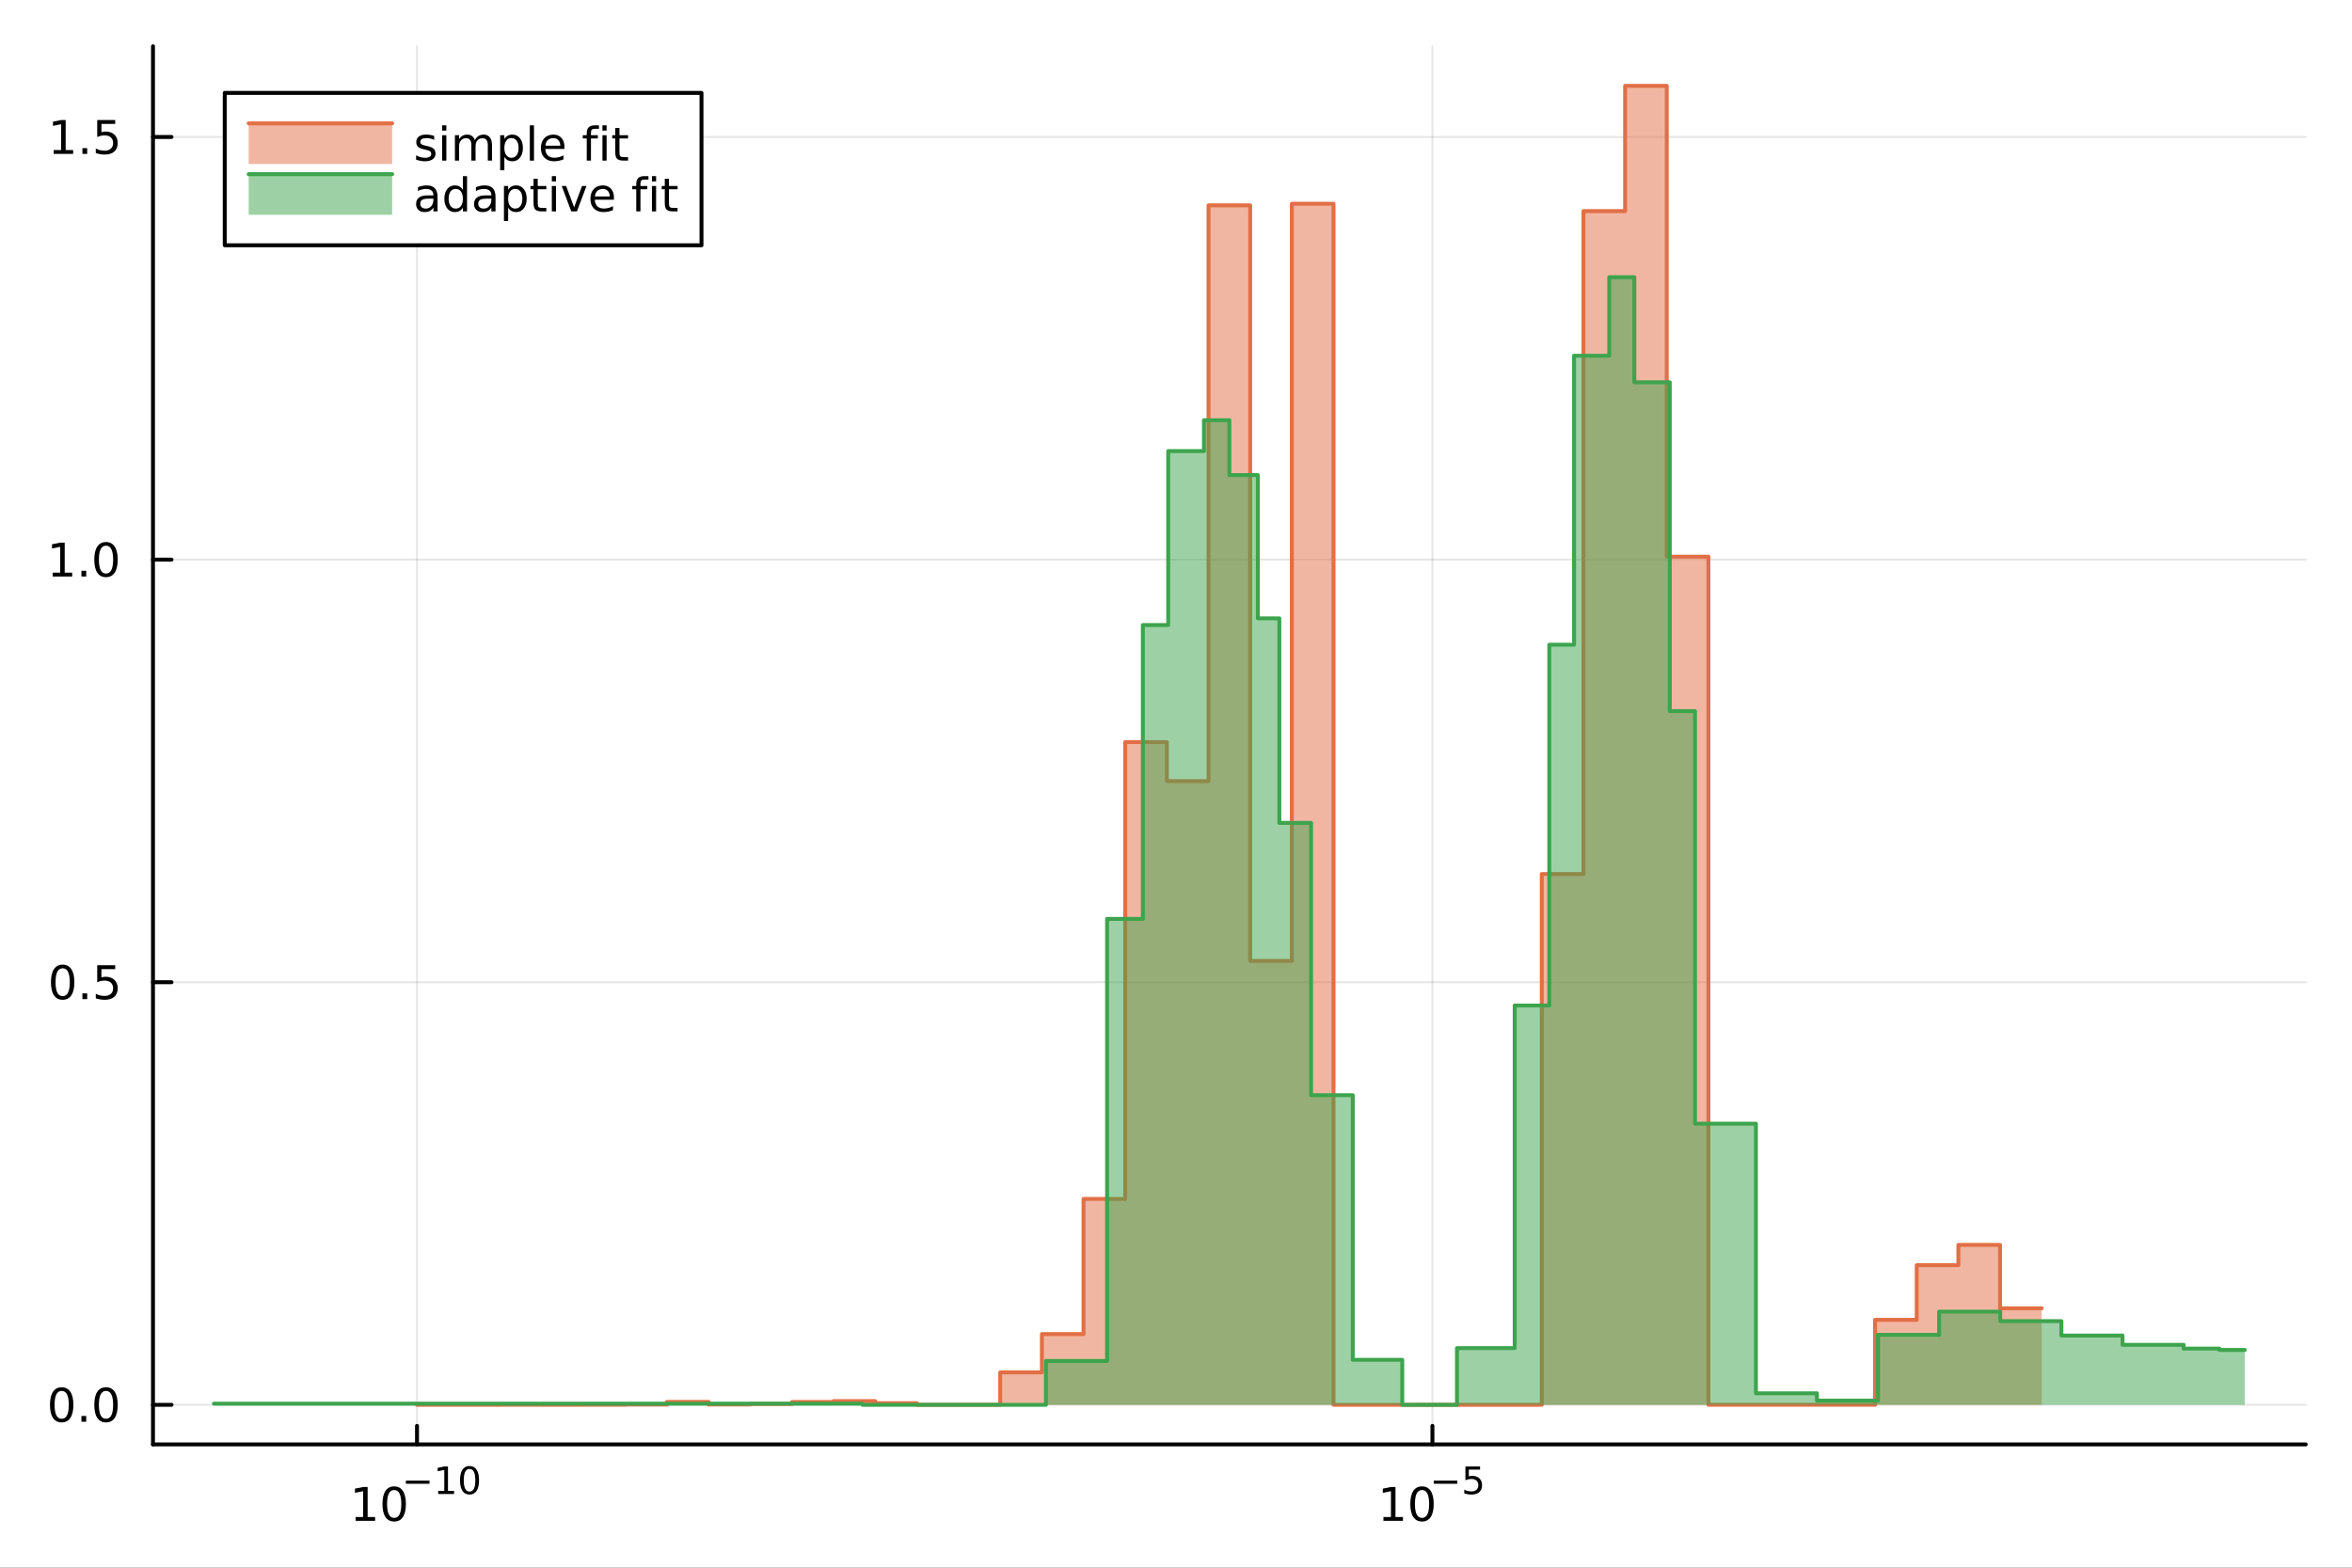 <?xml version="1.0" encoding="utf-8"?>
<svg xmlns="http://www.w3.org/2000/svg" xmlns:xlink="http://www.w3.org/1999/xlink" width="600" height="400" viewBox="0 0 2400 1600">
<rect x="0" y="0" width="2400" height="1600" fill="#333333" stroke="none"/>
<defs>
  <clipPath id="clip610">
    <rect x="0" y="0" width="2400" height="1600"/>
  </clipPath>
</defs>
<path clip-path="url(#clip610)" d="M0 1600 L2400 1600 L2400 0 L0 0  Z" fill="#ffffff" fill-rule="evenodd" fill-opacity="1"/>
<defs>
  <clipPath id="clip611">
    <rect x="480" y="0" width="1681" height="1600"/>
  </clipPath>
</defs>
<path clip-path="url(#clip610)" d="M156.112 1474.16 L2352.76 1474.16 L2352.76 47.244 L156.112 47.244  Z" fill="#ffffff" fill-rule="evenodd" fill-opacity="1"/>
<defs>
  <clipPath id="clip612">
    <rect x="156" y="47" width="2198" height="1428"/>
  </clipPath>
</defs>
<polyline clip-path="url(#clip612)" style="stroke:#000000; stroke-linecap:round; stroke-linejoin:round; stroke-width:2; stroke-opacity:0.1; fill:none" points="425.512,1474.16 425.512,47.244 "/>
<polyline clip-path="url(#clip612)" style="stroke:#000000; stroke-linecap:round; stroke-linejoin:round; stroke-width:2; stroke-opacity:0.1; fill:none" points="1461.66,1474.16 1461.66,47.244 "/>
<polyline clip-path="url(#clip610)" style="stroke:#000000; stroke-linecap:round; stroke-linejoin:round; stroke-width:4; stroke-opacity:1; fill:none" points="156.112,1474.16 2352.76,1474.16 "/>
<polyline clip-path="url(#clip610)" style="stroke:#000000; stroke-linecap:round; stroke-linejoin:round; stroke-width:4; stroke-opacity:1; fill:none" points="425.512,1474.16 425.512,1455.27 "/>
<polyline clip-path="url(#clip610)" style="stroke:#000000; stroke-linecap:round; stroke-linejoin:round; stroke-width:4; stroke-opacity:1; fill:none" points="1461.66,1474.16 1461.66,1455.27 "/>
<path clip-path="url(#clip610)" d="M362.875 1548.29 L370.514 1548.29 L370.514 1521.92 L362.204 1523.59 L362.204 1519.33 L370.468 1517.66 L375.144 1517.66 L375.144 1548.29 L382.783 1548.29 L382.783 1552.22 L362.875 1552.22 L362.875 1548.29 Z" fill="#000000" fill-rule="nonzero" fill-opacity="1" /><path clip-path="url(#clip610)" d="M402.227 1520.74 Q398.616 1520.74 396.787 1524.31 Q394.982 1527.85 394.982 1534.98 Q394.982 1542.09 396.787 1545.65 Q398.616 1549.19 402.227 1549.19 Q405.861 1549.19 407.667 1545.65 Q409.496 1542.09 409.496 1534.98 Q409.496 1527.85 407.667 1524.31 Q405.861 1520.74 402.227 1520.74 M402.227 1517.04 Q408.037 1517.04 411.093 1521.65 Q414.171 1526.23 414.171 1534.98 Q414.171 1543.71 411.093 1548.31 Q408.037 1552.9 402.227 1552.9 Q396.417 1552.9 393.338 1548.31 Q390.283 1543.71 390.283 1534.98 Q390.283 1526.23 393.338 1521.65 Q396.417 1517.04 402.227 1517.04 Z" fill="#000000" fill-rule="nonzero" fill-opacity="1" /><path clip-path="url(#clip610)" d="M414.171 1511.14 L438.283 1511.14 L438.283 1514.34 L414.171 1514.34 L414.171 1511.14 Z" fill="#000000" fill-rule="nonzero" fill-opacity="1" /><path clip-path="url(#clip610)" d="M447.141 1521.62 L453.348 1521.62 L453.348 1500.19 L446.596 1501.55 L446.596 1498.09 L453.31 1496.73 L457.11 1496.73 L457.11 1521.62 L463.316 1521.62 L463.316 1524.81 L447.141 1524.81 L447.141 1521.62 Z" fill="#000000" fill-rule="nonzero" fill-opacity="1" /><path clip-path="url(#clip610)" d="M479.115 1499.24 Q476.181 1499.24 474.695 1502.13 Q473.228 1505.01 473.228 1510.8 Q473.228 1516.58 474.695 1519.47 Q476.181 1522.35 479.115 1522.35 Q482.068 1522.35 483.535 1519.47 Q485.02 1516.58 485.02 1510.8 Q485.02 1505.01 483.535 1502.13 Q482.068 1499.24 479.115 1499.24 M479.115 1496.23 Q483.835 1496.23 486.318 1499.97 Q488.82 1503.69 488.82 1510.8 Q488.82 1517.89 486.318 1521.64 Q483.835 1525.36 479.115 1525.36 Q474.394 1525.36 471.893 1521.64 Q469.41 1517.89 469.41 1510.8 Q469.41 1503.69 471.893 1499.97 Q474.394 1496.23 479.115 1496.23 Z" fill="#000000" fill-rule="nonzero" fill-opacity="1" /><path clip-path="url(#clip610)" d="M1411.69 1548.29 L1419.32 1548.29 L1419.32 1521.92 L1411.01 1523.59 L1411.01 1519.33 L1419.28 1517.66 L1423.95 1517.66 L1423.95 1548.29 L1431.59 1548.29 L1431.59 1552.22 L1411.69 1552.22 L1411.69 1548.29 Z" fill="#000000" fill-rule="nonzero" fill-opacity="1" /><path clip-path="url(#clip610)" d="M1451.04 1520.74 Q1447.43 1520.74 1445.6 1524.31 Q1443.79 1527.85 1443.79 1534.98 Q1443.79 1542.09 1445.6 1545.65 Q1447.43 1549.19 1451.04 1549.19 Q1454.67 1549.19 1456.48 1545.65 Q1458.31 1542.09 1458.31 1534.98 Q1458.31 1527.85 1456.48 1524.31 Q1454.67 1520.74 1451.04 1520.74 M1451.04 1517.04 Q1456.85 1517.04 1459.9 1521.65 Q1462.98 1526.23 1462.98 1534.98 Q1462.98 1543.71 1459.9 1548.31 Q1456.85 1552.9 1451.04 1552.9 Q1445.23 1552.9 1442.15 1548.31 Q1439.09 1543.71 1439.09 1534.98 Q1439.09 1526.23 1442.15 1521.65 Q1445.23 1517.04 1451.04 1517.04 Z" fill="#000000" fill-rule="nonzero" fill-opacity="1" /><path clip-path="url(#clip610)" d="M1462.98 1511.14 L1487.09 1511.14 L1487.09 1514.34 L1462.98 1514.34 L1462.98 1511.14 Z" fill="#000000" fill-rule="nonzero" fill-opacity="1" /><path clip-path="url(#clip610)" d="M1495.33 1496.73 L1510.25 1496.73 L1510.25 1499.93 L1498.81 1499.93 L1498.81 1506.82 Q1499.64 1506.53 1500.47 1506.4 Q1501.29 1506.25 1502.12 1506.25 Q1506.82 1506.25 1509.57 1508.83 Q1512.31 1511.4 1512.31 1515.81 Q1512.31 1520.34 1509.49 1522.86 Q1506.67 1525.36 1501.54 1525.36 Q1499.77 1525.36 1497.93 1525.06 Q1496.1 1524.76 1494.15 1524.16 L1494.15 1520.34 Q1495.84 1521.26 1497.64 1521.71 Q1499.45 1522.16 1501.46 1522.16 Q1504.72 1522.16 1506.62 1520.45 Q1508.52 1518.74 1508.52 1515.81 Q1508.52 1512.87 1506.62 1511.16 Q1504.72 1509.45 1501.46 1509.45 Q1499.94 1509.45 1498.42 1509.79 Q1496.91 1510.13 1495.33 1510.84 L1495.33 1496.73 Z" fill="#000000" fill-rule="nonzero" fill-opacity="1" /><polyline clip-path="url(#clip612)" style="stroke:#000000; stroke-linecap:round; stroke-linejoin:round; stroke-width:2; stroke-opacity:0.1; fill:none" points="156.112,1433.78 2352.76,1433.78 "/>
<polyline clip-path="url(#clip612)" style="stroke:#000000; stroke-linecap:round; stroke-linejoin:round; stroke-width:2; stroke-opacity:0.1; fill:none" points="156.112,1002.45 2352.76,1002.45 "/>
<polyline clip-path="url(#clip612)" style="stroke:#000000; stroke-linecap:round; stroke-linejoin:round; stroke-width:2; stroke-opacity:0.1; fill:none" points="156.112,571.125 2352.76,571.125 "/>
<polyline clip-path="url(#clip612)" style="stroke:#000000; stroke-linecap:round; stroke-linejoin:round; stroke-width:2; stroke-opacity:0.1; fill:none" points="156.112,139.798 2352.76,139.798 "/>
<polyline clip-path="url(#clip610)" style="stroke:#000000; stroke-linecap:round; stroke-linejoin:round; stroke-width:4; stroke-opacity:1; fill:none" points="156.112,1474.16 156.112,47.244 "/>
<polyline clip-path="url(#clip610)" style="stroke:#000000; stroke-linecap:round; stroke-linejoin:round; stroke-width:4; stroke-opacity:1; fill:none" points="156.112,1433.78 175.01,1433.78 "/>
<polyline clip-path="url(#clip610)" style="stroke:#000000; stroke-linecap:round; stroke-linejoin:round; stroke-width:4; stroke-opacity:1; fill:none" points="156.112,1002.45 175.01,1002.45 "/>
<polyline clip-path="url(#clip610)" style="stroke:#000000; stroke-linecap:round; stroke-linejoin:round; stroke-width:4; stroke-opacity:1; fill:none" points="156.112,571.125 175.01,571.125 "/>
<polyline clip-path="url(#clip610)" style="stroke:#000000; stroke-linecap:round; stroke-linejoin:round; stroke-width:4; stroke-opacity:1; fill:none" points="156.112,139.798 175.01,139.798 "/>
<path clip-path="url(#clip610)" d="M62.937 1419.58 Q59.325 1419.58 57.497 1423.14 Q55.691 1426.69 55.691 1433.81 Q55.691 1440.92 57.497 1444.49 Q59.325 1448.03 62.937 1448.03 Q66.571 1448.03 68.376 1444.49 Q70.205 1440.92 70.205 1433.81 Q70.205 1426.69 68.376 1423.14 Q66.571 1419.58 62.937 1419.58 M62.937 1415.88 Q68.747 1415.88 71.802 1420.48 Q74.881 1425.06 74.881 1433.81 Q74.881 1442.54 71.802 1447.15 Q68.747 1451.73 62.937 1451.73 Q57.126 1451.73 54.048 1447.15 Q50.992 1442.54 50.992 1433.81 Q50.992 1425.06 54.048 1420.48 Q57.126 1415.88 62.937 1415.88 Z" fill="#000000" fill-rule="nonzero" fill-opacity="1" /><path clip-path="url(#clip610)" d="M83.098 1445.18 L87.983 1445.18 L87.983 1451.06 L83.098 1451.06 L83.098 1445.18 Z" fill="#000000" fill-rule="nonzero" fill-opacity="1" /><path clip-path="url(#clip610)" d="M108.168 1419.58 Q104.557 1419.58 102.728 1423.14 Q100.922 1426.69 100.922 1433.81 Q100.922 1440.92 102.728 1444.49 Q104.557 1448.03 108.168 1448.03 Q111.802 1448.03 113.608 1444.49 Q115.436 1440.92 115.436 1433.81 Q115.436 1426.69 113.608 1423.14 Q111.802 1419.58 108.168 1419.58 M108.168 1415.88 Q113.978 1415.88 117.033 1420.48 Q120.112 1425.06 120.112 1433.81 Q120.112 1442.54 117.033 1447.15 Q113.978 1451.73 108.168 1451.73 Q102.358 1451.73 99.279 1447.15 Q96.223 1442.54 96.223 1433.81 Q96.223 1425.06 99.279 1420.48 Q102.358 1415.88 108.168 1415.88 Z" fill="#000000" fill-rule="nonzero" fill-opacity="1" /><path clip-path="url(#clip610)" d="M63.932 988.251 Q60.321 988.251 58.492 991.816 Q56.687 995.358 56.687 1002.49 Q56.687 1009.59 58.492 1013.16 Q60.321 1016.7 63.932 1016.7 Q67.566 1016.7 69.372 1013.16 Q71.2 1009.59 71.2 1002.49 Q71.2 995.358 69.372 991.816 Q67.566 988.251 63.932 988.251 M63.932 984.548 Q69.742 984.548 72.798 989.154 Q75.876 993.738 75.876 1002.49 Q75.876 1011.21 72.798 1015.82 Q69.742 1020.4 63.932 1020.4 Q58.122 1020.4 55.043 1015.82 Q51.987 1011.21 51.987 1002.49 Q51.987 993.738 55.043 989.154 Q58.122 984.548 63.932 984.548 Z" fill="#000000" fill-rule="nonzero" fill-opacity="1" /><path clip-path="url(#clip610)" d="M84.094 1013.85 L88.978 1013.85 L88.978 1019.73 L84.094 1019.73 L84.094 1013.85 Z" fill="#000000" fill-rule="nonzero" fill-opacity="1" /><path clip-path="url(#clip610)" d="M99.21 985.173 L117.566 985.173 L117.566 989.108 L103.492 989.108 L103.492 997.58 Q104.51 997.233 105.529 997.071 Q106.547 996.886 107.566 996.886 Q113.353 996.886 116.733 1000.06 Q120.112 1003.23 120.112 1008.64 Q120.112 1014.22 116.64 1017.33 Q113.168 1020.4 106.848 1020.4 Q104.672 1020.4 102.404 1020.03 Q100.159 1019.66 97.751 1018.92 L97.751 1014.22 Q99.835 1015.36 102.057 1015.91 Q104.279 1016.47 106.756 1016.47 Q110.76 1016.47 113.098 1014.36 Q115.436 1012.26 115.436 1008.64 Q115.436 1005.03 113.098 1002.93 Q110.76 1000.82 106.756 1000.82 Q104.881 1000.82 103.006 1001.24 Q101.154 1001.65 99.21 1002.53 L99.21 985.173 Z" fill="#000000" fill-rule="nonzero" fill-opacity="1" /><path clip-path="url(#clip610)" d="M53.747 584.47 L61.386 584.47 L61.386 558.105 L53.075 559.771 L53.075 555.512 L61.339 553.845 L66.015 553.845 L66.015 584.47 L73.654 584.47 L73.654 588.405 L53.747 588.405 L53.747 584.47 Z" fill="#000000" fill-rule="nonzero" fill-opacity="1" /><path clip-path="url(#clip610)" d="M83.098 582.526 L87.983 582.526 L87.983 588.405 L83.098 588.405 L83.098 582.526 Z" fill="#000000" fill-rule="nonzero" fill-opacity="1" /><path clip-path="url(#clip610)" d="M108.168 556.924 Q104.557 556.924 102.728 560.489 Q100.922 564.03 100.922 571.16 Q100.922 578.267 102.728 581.831 Q104.557 585.373 108.168 585.373 Q111.802 585.373 113.608 581.831 Q115.436 578.267 115.436 571.16 Q115.436 564.03 113.608 560.489 Q111.802 556.924 108.168 556.924 M108.168 553.22 Q113.978 553.22 117.033 557.827 Q120.112 562.41 120.112 571.16 Q120.112 579.887 117.033 584.493 Q113.978 589.077 108.168 589.077 Q102.358 589.077 99.279 584.493 Q96.223 579.887 96.223 571.16 Q96.223 562.41 99.279 557.827 Q102.358 553.22 108.168 553.22 Z" fill="#000000" fill-rule="nonzero" fill-opacity="1" /><path clip-path="url(#clip610)" d="M54.742 153.143 L62.381 153.143 L62.381 126.777 L54.071 128.444 L54.071 124.185 L62.335 122.518 L67.011 122.518 L67.011 153.143 L74.649 153.143 L74.649 157.078 L54.742 157.078 L54.742 153.143 Z" fill="#000000" fill-rule="nonzero" fill-opacity="1" /><path clip-path="url(#clip610)" d="M84.094 151.198 L88.978 151.198 L88.978 157.078 L84.094 157.078 L84.094 151.198 Z" fill="#000000" fill-rule="nonzero" fill-opacity="1" /><path clip-path="url(#clip610)" d="M99.21 122.518 L117.566 122.518 L117.566 126.453 L103.492 126.453 L103.492 134.925 Q104.51 134.578 105.529 134.416 Q106.547 134.231 107.566 134.231 Q113.353 134.231 116.733 137.402 Q120.112 140.573 120.112 145.99 Q120.112 151.569 116.64 154.671 Q113.168 157.749 106.848 157.749 Q104.672 157.749 102.404 157.379 Q100.159 157.009 97.751 156.268 L97.751 151.569 Q99.835 152.703 102.057 153.259 Q104.279 153.814 106.756 153.814 Q110.76 153.814 113.098 151.708 Q115.436 149.601 115.436 145.99 Q115.436 142.379 113.098 140.273 Q110.76 138.166 106.756 138.166 Q104.881 138.166 103.006 138.583 Q101.154 138.999 99.21 139.879 L99.21 122.518 Z" fill="#000000" fill-rule="nonzero" fill-opacity="1" /><path clip-path="url(#clip612)" d="M425.512 1433.78 L468.021 1433.78 L468.021 1433.75 L510.529 1433.75 L510.529 1433.7 L553.038 1433.7 L553.038 1433.78 L595.547 1433.78 L595.547 1433.73 L638.056 1433.73 L638.056 1433.54 L680.565 1433.54 L680.565 1430.78 L723.074 1430.78 L723.074 1433.45 L765.582 1433.45 L765.582 1432.87 L808.091 1432.87 L808.091 1430.89 L850.6 1430.89 L850.6 1429.98 L893.109 1429.98 L893.109 1432.07 L935.618 1432.07 L935.618 1433.76 L978.127 1433.76 L978.127 1433.73 L1020.64 1433.73 L1020.64 1400.68 L1063.14 1400.68 L1063.14 1361.57 L1105.65 1361.57 L1105.65 1223.63 L1148.16 1223.63 L1148.16 757.368 L1190.67 757.368 L1190.67 797.221 L1233.18 797.221 L1233.18 209.556 L1275.69 209.556 L1275.69 980.738 L1318.2 980.738 L1318.2 207.936 L1360.71 207.936 L1360.71 1433.78 L1403.21 1433.78 L1403.21 1433.78 L1445.72 1433.78 L1445.72 1433.77 L1488.23 1433.77 L1488.23 1433.77 L1530.74 1433.77 L1530.74 1433.76 L1573.25 1433.76 L1573.25 892.065 L1615.76 892.065 L1615.76 215.465 L1658.27 215.465 L1658.27 87.629 L1700.78 87.629 L1700.78 568.145 L1743.29 568.145 L1743.29 1433.71 L1785.79 1433.71 L1785.79 1433.74 L1828.3 1433.74 L1828.3 1433.74 L1870.81 1433.74 L1870.81 1433.72 L1913.32 1433.72 L1913.32 1347.05 L1955.83 1347.05 L1955.83 1291.23 L1998.34 1291.23 L1998.34 1270.57 L2040.85 1270.57 L2040.85 1335.25 L2083.36 1335.25 L2083.36 1433.78 L2040.85 1433.78 L2040.85 1433.78 L1998.34 1433.78 L1998.34 1433.78 L1955.83 1433.78 L1955.83 1433.78 L1913.32 1433.78 L1913.32 1433.78 L1870.81 1433.78 L1870.81 1433.78 L1828.3 1433.78 L1828.3 1433.78 L1785.79 1433.78 L1785.79 1433.78 L1743.29 1433.78 L1743.29 1433.78 L1700.78 1433.78 L1700.78 1433.78 L1658.27 1433.78 L1658.27 1433.78 L1615.76 1433.78 L1615.76 1433.78 L1573.25 1433.78 L1573.25 1433.78 L1530.74 1433.78 L1530.74 1433.78 L1488.23 1433.78 L1488.23 1433.78 L1445.72 1433.78 L1445.72 1433.78 L1403.21 1433.78 L1403.21 1433.78 L1360.71 1433.78 L1360.71 1433.78 L1318.2 1433.78 L1318.2 1433.78 L1275.69 1433.78 L1275.69 1433.78 L1233.18 1433.78 L1233.18 1433.78 L1190.67 1433.78 L1190.67 1433.78 L1148.16 1433.78 L1148.16 1433.78 L1105.65 1433.78 L1105.65 1433.78 L1063.14 1433.78 L1063.14 1433.78 L1020.64 1433.78 L1020.64 1433.78 L978.127 1433.78 L978.127 1433.78 L935.618 1433.78 L935.618 1433.78 L893.109 1433.78 L893.109 1433.78 L850.6 1433.78 L850.6 1433.78 L808.091 1433.78 L808.091 1433.78 L765.582 1433.78 L765.582 1433.78 L723.074 1433.78 L723.074 1433.78 L680.565 1433.78 L680.565 1433.78 L638.056 1433.78 L638.056 1433.78 L595.547 1433.78 L595.547 1433.78 L553.038 1433.78 L553.038 1433.78 L510.529 1433.78 L510.529 1433.78 L468.021 1433.78 L468.021 1433.78 L425.512 1433.78  Z" fill="#e26f46" fill-rule="evenodd" fill-opacity="0.5"/>
<polyline clip-path="url(#clip612)" style="stroke:#e26f46; stroke-linecap:round; stroke-linejoin:round; stroke-width:4; stroke-opacity:1; fill:none" points="425.512,1433.78 468.021,1433.78 468.021,1433.75 510.529,1433.75 510.529,1433.7 553.038,1433.7 553.038,1433.78 595.547,1433.78 595.547,1433.73 638.056,1433.73 638.056,1433.54 680.565,1433.54 680.565,1430.78 723.074,1430.78 723.074,1433.45 765.582,1433.45 765.582,1432.87 808.091,1432.87 808.091,1430.89 850.6,1430.89 850.6,1429.98 893.109,1429.98 893.109,1432.07 935.618,1432.07 935.618,1433.76 978.127,1433.76 978.127,1433.73 1020.64,1433.73 1020.64,1400.68 1063.14,1400.68 1063.14,1361.57 1105.65,1361.57 1105.65,1223.63 1148.16,1223.63 1148.16,757.368 1190.67,757.368 1190.67,797.221 1233.18,797.221 1233.18,209.556 1275.69,209.556 1275.69,980.738 1318.2,980.738 1318.2,207.936 1360.71,207.936 1360.71,1433.78 1403.21,1433.78 1403.21,1433.78 1445.72,1433.78 1445.72,1433.77 1488.23,1433.77 1488.23,1433.77 1530.74,1433.77 1530.74,1433.76 1573.25,1433.76 1573.25,892.065 1615.76,892.065 1615.76,215.465 1658.27,215.465 1658.27,87.629 1700.78,87.629 1700.78,568.145 1743.29,568.145 1743.29,1433.71 1785.79,1433.71 1785.79,1433.74 1828.3,1433.74 1828.3,1433.74 1870.81,1433.74 1870.81,1433.72 1913.32,1433.72 1913.32,1347.05 1955.83,1347.05 1955.83,1291.23 1998.34,1291.23 1998.34,1270.57 2040.85,1270.57 2040.85,1335.25 2083.36,1335.25 "/>
<path clip-path="url(#clip612)" d="M218.281 1432.61 L880.195 1432.61 L880.195 1433.78 L942.549 1433.78 L942.549 1433.78 L1004.92 1433.78 L1004.92 1433.78 L1067.29 1433.78 L1067.29 1389.02 L1129.67 1389.02 L1129.67 937.823 L1166.16 937.823 L1166.16 637.924 L1192.05 637.924 L1192.05 460.382 L1228.54 460.382 L1228.54 428.867 L1254.43 428.867 L1254.43 484.91 L1283.52 484.91 L1283.52 631.099 L1305.46 631.099 L1305.46 839.853 L1337.83 839.853 L1337.83 1117.76 L1380.36 1117.76 L1380.36 1387.83 L1430.88 1387.83 L1430.88 1433.78 L1486.7 1433.78 L1486.7 1375.91 L1545.61 1375.91 L1545.61 1026.23 L1580.91 1026.23 L1580.91 657.996 L1606.2 657.996 L1606.2 363.057 L1642.09 363.057 L1642.09 282.922 L1667.68 282.922 L1667.68 390.184 L1703.86 390.184 L1703.86 725.756 L1729.6 725.756 L1729.6 1146.83 L1791.76 1146.83 L1791.76 1422.03 L1854.02 1422.03 L1854.02 1429.47 L1916.35 1429.47 L1916.35 1362.36 L1978.7 1362.36 L1978.7 1338.67 L2041.07 1338.67 L2041.07 1348.34 L2103.45 1348.34 L2103.45 1363.09 L2165.82 1363.09 L2165.82 1372.55 L2228.21 1372.55 L2228.21 1376.4 L2264.7 1376.4 L2264.7 1377.77 L2290.59 1377.77 L2290.59 1433.78 L2264.7 1433.78 L2264.7 1433.78 L2228.21 1433.78 L2228.21 1433.78 L2165.82 1433.78 L2165.82 1433.78 L2103.45 1433.78 L2103.45 1433.78 L2041.07 1433.78 L2041.07 1433.78 L1978.7 1433.78 L1978.7 1433.78 L1916.35 1433.78 L1916.35 1433.78 L1854.02 1433.78 L1854.02 1433.78 L1791.76 1433.78 L1791.76 1433.78 L1729.6 1433.78 L1729.6 1433.78 L1703.86 1433.78 L1703.86 1433.78 L1667.68 1433.78 L1667.68 1433.78 L1642.09 1433.78 L1642.09 1433.78 L1606.2 1433.78 L1606.2 1433.78 L1580.91 1433.78 L1580.91 1433.78 L1545.61 1433.78 L1545.61 1433.78 L1486.7 1433.78 L1486.7 1433.78 L1430.88 1433.78 L1430.88 1433.78 L1380.36 1433.78 L1380.36 1433.78 L1337.83 1433.78 L1337.83 1433.78 L1305.46 1433.78 L1305.46 1433.78 L1283.52 1433.78 L1283.52 1433.78 L1254.43 1433.78 L1254.43 1433.78 L1228.54 1433.78 L1228.54 1433.78 L1192.05 1433.78 L1192.05 1433.78 L1166.16 1433.78 L1166.16 1433.78 L1129.67 1433.78 L1129.67 1433.78 L1067.29 1433.78 L1067.29 1433.78 L1004.92 1433.78 L1004.92 1433.78 L942.549 1433.78 L942.549 1433.78 L880.195 1433.78 L880.195 1433.78 L218.281 1433.78  Z" fill="#3da44d" fill-rule="evenodd" fill-opacity="0.5"/>
<polyline clip-path="url(#clip612)" style="stroke:#3da44d; stroke-linecap:round; stroke-linejoin:round; stroke-width:4; stroke-opacity:1; fill:none" points="218.281,1432.61 880.195,1432.61 880.195,1433.78 942.549,1433.78 1004.92,1433.78 1067.29,1433.78 1067.29,1389.02 1129.67,1389.02 1129.67,937.823 1166.16,937.823 1166.16,637.924 1192.05,637.924 1192.05,460.382 1228.54,460.382 1228.54,428.867 1254.43,428.867 1254.43,484.91 1283.52,484.91 1283.52,631.099 1305.46,631.099 1305.46,839.853 1337.83,839.853 1337.83,1117.76 1380.36,1117.76 1380.36,1387.83 1430.88,1387.83 1430.88,1433.78 1486.7,1433.78 1486.7,1375.91 1545.61,1375.91 1545.61,1026.23 1580.91,1026.23 1580.91,657.996 1606.2,657.996 1606.2,363.057 1642.09,363.057 1642.09,282.922 1667.68,282.922 1667.68,390.184 1703.86,390.184 1703.86,725.756 1729.6,725.756 1729.6,1146.83 1791.76,1146.83 1791.76,1422.03 1854.02,1422.03 1854.02,1429.47 1916.35,1429.47 1916.35,1362.36 1978.7,1362.36 1978.7,1338.67 2041.07,1338.67 2041.07,1348.34 2103.45,1348.34 2103.45,1363.09 2165.82,1363.09 2165.82,1372.55 2228.21,1372.55 2228.21,1376.4 2264.7,1376.4 2264.7,1377.77 2290.59,1377.77 "/>
<path clip-path="url(#clip610)" d="M229.334 250.328 L715.802 250.328 L715.802 94.808 L229.334 94.808  Z" fill="#ffffff" fill-rule="evenodd" fill-opacity="1"/>
<polyline clip-path="url(#clip610)" style="stroke:#000000; stroke-linecap:round; stroke-linejoin:round; stroke-width:4; stroke-opacity:1; fill:none" points="229.334,250.328 715.802,250.328 715.802,94.808 229.334,94.808 229.334,250.328 "/>
<path clip-path="url(#clip610)" d="M253.741 167.384 L400.184 167.384 L400.184 125.912 L253.741 125.912 L253.741 167.384  Z" fill="#e26f46" fill-rule="evenodd" fill-opacity="0.5"/>
<polyline clip-path="url(#clip610)" style="stroke:#e26f46; stroke-linecap:round; stroke-linejoin:round; stroke-width:4; stroke-opacity:1; fill:none" points="253.741,125.912 400.184,125.912 "/>
<path clip-path="url(#clip610)" d="M443.017 138.766 L443.017 142.794 Q441.211 141.868 439.267 141.405 Q437.322 140.942 435.239 140.942 Q432.068 140.942 430.47 141.914 Q428.896 142.887 428.896 144.831 Q428.896 146.312 430.031 147.169 Q431.165 148.002 434.591 148.766 L436.049 149.09 Q440.586 150.062 442.484 151.845 Q444.406 153.604 444.406 156.775 Q444.406 160.386 441.535 162.493 Q438.688 164.599 433.688 164.599 Q431.605 164.599 429.336 164.183 Q427.091 163.789 424.591 162.979 L424.591 158.581 Q426.952 159.808 429.244 160.433 Q431.535 161.035 433.781 161.035 Q436.79 161.035 438.41 160.016 Q440.031 158.974 440.031 157.099 Q440.031 155.363 438.85 154.437 Q437.693 153.512 433.734 152.655 L432.253 152.308 Q428.294 151.474 426.535 149.762 Q424.776 148.025 424.776 145.016 Q424.776 141.359 427.369 139.368 Q429.961 137.377 434.73 137.377 Q437.091 137.377 439.174 137.725 Q441.257 138.072 443.017 138.766 Z" fill="#000000" fill-rule="nonzero" fill-opacity="1" /><path clip-path="url(#clip610)" d="M451.188 138.002 L455.447 138.002 L455.447 163.928 L451.188 163.928 L451.188 138.002 M451.188 127.91 L455.447 127.91 L455.447 133.303 L451.188 133.303 L451.188 127.91 Z" fill="#000000" fill-rule="nonzero" fill-opacity="1" /><path clip-path="url(#clip610)" d="M484.544 142.979 Q486.141 140.109 488.364 138.743 Q490.586 137.377 493.595 137.377 Q497.646 137.377 499.845 140.225 Q502.044 143.049 502.044 148.28 L502.044 163.928 L497.762 163.928 L497.762 148.419 Q497.762 144.692 496.442 142.887 Q495.123 141.081 492.415 141.081 Q489.104 141.081 487.183 143.28 Q485.262 145.479 485.262 149.275 L485.262 163.928 L480.979 163.928 L480.979 148.419 Q480.979 144.669 479.66 142.887 Q478.341 141.081 475.586 141.081 Q472.322 141.081 470.401 143.303 Q468.479 145.502 468.479 149.275 L468.479 163.928 L464.197 163.928 L464.197 138.002 L468.479 138.002 L468.479 142.03 Q469.938 139.646 471.975 138.512 Q474.012 137.377 476.813 137.377 Q479.637 137.377 481.604 138.813 Q483.595 140.248 484.544 142.979 Z" fill="#000000" fill-rule="nonzero" fill-opacity="1" /><path clip-path="url(#clip610)" d="M514.66 160.039 L514.66 173.789 L510.377 173.789 L510.377 138.002 L514.66 138.002 L514.66 141.937 Q516.002 139.623 518.039 138.512 Q520.1 137.377 522.947 137.377 Q527.669 137.377 530.609 141.127 Q533.572 144.877 533.572 150.988 Q533.572 157.099 530.609 160.849 Q527.669 164.599 522.947 164.599 Q520.1 164.599 518.039 163.488 Q516.002 162.354 514.66 160.039 M529.15 150.988 Q529.15 146.289 527.206 143.627 Q525.285 140.942 521.905 140.942 Q518.525 140.942 516.581 143.627 Q514.66 146.289 514.66 150.988 Q514.66 155.687 516.581 158.373 Q518.525 161.035 521.905 161.035 Q525.285 161.035 527.206 158.373 Q529.15 155.687 529.15 150.988 Z" fill="#000000" fill-rule="nonzero" fill-opacity="1" /><path clip-path="url(#clip610)" d="M540.632 127.91 L544.891 127.91 L544.891 163.928 L540.632 163.928 L540.632 127.91 Z" fill="#000000" fill-rule="nonzero" fill-opacity="1" /><path clip-path="url(#clip610)" d="M575.979 149.9 L575.979 151.984 L556.396 151.984 Q556.673 156.382 559.035 158.697 Q561.419 160.988 565.655 160.988 Q568.109 160.988 570.4 160.386 Q572.715 159.785 574.984 158.581 L574.984 162.609 Q572.692 163.581 570.284 164.09 Q567.877 164.599 565.4 164.599 Q559.197 164.599 555.562 160.988 Q551.951 157.377 551.951 151.22 Q551.951 144.854 555.377 141.127 Q558.826 137.377 564.66 137.377 Q569.891 137.377 572.923 140.757 Q575.979 144.113 575.979 149.9 M571.72 148.65 Q571.673 145.155 569.752 143.072 Q567.854 140.988 564.706 140.988 Q561.141 140.988 558.988 143.002 Q556.859 145.016 556.535 148.674 L571.72 148.65 Z" fill="#000000" fill-rule="nonzero" fill-opacity="1" /><path clip-path="url(#clip610)" d="M611.164 127.91 L611.164 131.451 L607.09 131.451 Q604.798 131.451 603.895 132.377 Q603.016 133.303 603.016 135.711 L603.016 138.002 L610.03 138.002 L610.03 141.312 L603.016 141.312 L603.016 163.928 L598.733 163.928 L598.733 141.312 L594.659 141.312 L594.659 138.002 L598.733 138.002 L598.733 136.197 Q598.733 131.868 600.747 129.901 Q602.761 127.91 607.136 127.91 L611.164 127.91 Z" fill="#000000" fill-rule="nonzero" fill-opacity="1" /><path clip-path="url(#clip610)" d="M614.729 138.002 L618.988 138.002 L618.988 163.928 L614.729 163.928 L614.729 138.002 M614.729 127.91 L618.988 127.91 L618.988 133.303 L614.729 133.303 L614.729 127.91 Z" fill="#000000" fill-rule="nonzero" fill-opacity="1" /><path clip-path="url(#clip610)" d="M632.113 130.641 L632.113 138.002 L640.886 138.002 L640.886 141.312 L632.113 141.312 L632.113 155.386 Q632.113 158.558 632.969 159.461 Q633.849 160.363 636.511 160.363 L640.886 160.363 L640.886 163.928 L636.511 163.928 Q631.58 163.928 629.705 162.099 Q627.83 160.248 627.83 155.386 L627.83 141.312 L624.705 141.312 L624.705 138.002 L627.83 138.002 L627.83 130.641 L632.113 130.641 Z" fill="#000000" fill-rule="nonzero" fill-opacity="1" /><path clip-path="url(#clip610)" d="M253.741 219.224 L400.184 219.224 L400.184 177.752 L253.741 177.752 L253.741 219.224  Z" fill="#3da44d" fill-rule="evenodd" fill-opacity="0.5"/>
<polyline clip-path="url(#clip610)" style="stroke:#3da44d; stroke-linecap:round; stroke-linejoin:round; stroke-width:4; stroke-opacity:1; fill:none" points="253.741,177.752 400.184,177.752 "/>
<path clip-path="url(#clip610)" d="M437.994 202.736 Q432.832 202.736 430.841 203.916 Q428.85 205.097 428.85 207.944 Q428.85 210.213 430.332 211.555 Q431.836 212.875 434.406 212.875 Q437.947 212.875 440.077 210.375 Q442.23 207.851 442.23 203.685 L442.23 202.736 L437.994 202.736 M446.489 200.977 L446.489 215.768 L442.23 215.768 L442.23 211.833 Q440.771 214.194 438.595 215.328 Q436.419 216.439 433.271 216.439 Q429.29 216.439 426.929 214.217 Q424.591 211.972 424.591 208.222 Q424.591 203.847 427.507 201.625 Q430.447 199.402 436.257 199.402 L442.23 199.402 L442.23 198.986 Q442.23 196.046 440.285 194.449 Q438.364 192.828 434.869 192.828 Q432.646 192.828 430.54 193.361 Q428.433 193.893 426.489 194.958 L426.489 191.023 Q428.827 190.12 431.026 189.68 Q433.225 189.217 435.308 189.217 Q440.933 189.217 443.711 192.134 Q446.489 195.051 446.489 200.977 Z" fill="#000000" fill-rule="nonzero" fill-opacity="1" /><path clip-path="url(#clip610)" d="M472.322 193.777 L472.322 179.75 L476.581 179.75 L476.581 215.768 L472.322 215.768 L472.322 211.879 Q470.979 214.194 468.919 215.328 Q466.882 216.439 464.012 216.439 Q459.313 216.439 456.35 212.689 Q453.41 208.939 453.41 202.828 Q453.41 196.717 456.35 192.967 Q459.313 189.217 464.012 189.217 Q466.882 189.217 468.919 190.352 Q470.979 191.463 472.322 193.777 M457.808 202.828 Q457.808 207.527 459.73 210.213 Q461.674 212.875 465.054 212.875 Q468.433 212.875 470.378 210.213 Q472.322 207.527 472.322 202.828 Q472.322 198.129 470.378 195.467 Q468.433 192.782 465.054 192.782 Q461.674 192.782 459.73 195.467 Q457.808 198.129 457.808 202.828 Z" fill="#000000" fill-rule="nonzero" fill-opacity="1" /><path clip-path="url(#clip610)" d="M497.137 202.736 Q491.975 202.736 489.984 203.916 Q487.993 205.097 487.993 207.944 Q487.993 210.213 489.475 211.555 Q490.979 212.875 493.549 212.875 Q497.09 212.875 499.22 210.375 Q501.373 207.851 501.373 203.685 L501.373 202.736 L497.137 202.736 M505.632 200.977 L505.632 215.768 L501.373 215.768 L501.373 211.833 Q499.914 214.194 497.739 215.328 Q495.563 216.439 492.415 216.439 Q488.433 216.439 486.072 214.217 Q483.734 211.972 483.734 208.222 Q483.734 203.847 486.651 201.625 Q489.59 199.402 495.401 199.402 L501.373 199.402 L501.373 198.986 Q501.373 196.046 499.428 194.449 Q497.507 192.828 494.012 192.828 Q491.79 192.828 489.683 193.361 Q487.577 193.893 485.632 194.958 L485.632 191.023 Q487.97 190.12 490.169 189.68 Q492.368 189.217 494.452 189.217 Q500.077 189.217 502.854 192.134 Q505.632 195.051 505.632 200.977 Z" fill="#000000" fill-rule="nonzero" fill-opacity="1" /><path clip-path="url(#clip610)" d="M518.525 211.879 L518.525 225.629 L514.243 225.629 L514.243 189.842 L518.525 189.842 L518.525 193.777 Q519.868 191.463 521.905 190.352 Q523.965 189.217 526.812 189.217 Q531.535 189.217 534.474 192.967 Q537.437 196.717 537.437 202.828 Q537.437 208.939 534.474 212.689 Q531.535 216.439 526.812 216.439 Q523.965 216.439 521.905 215.328 Q519.868 214.194 518.525 211.879 M533.016 202.828 Q533.016 198.129 531.072 195.467 Q529.15 192.782 525.771 192.782 Q522.391 192.782 520.447 195.467 Q518.525 198.129 518.525 202.828 Q518.525 207.527 520.447 210.213 Q522.391 212.875 525.771 212.875 Q529.15 212.875 531.072 210.213 Q533.016 207.527 533.016 202.828 Z" fill="#000000" fill-rule="nonzero" fill-opacity="1" /><path clip-path="url(#clip610)" d="M548.711 182.481 L548.711 189.842 L557.484 189.842 L557.484 193.152 L548.711 193.152 L548.711 207.226 Q548.711 210.398 549.567 211.301 Q550.447 212.203 553.109 212.203 L557.484 212.203 L557.484 215.768 L553.109 215.768 Q548.178 215.768 546.303 213.939 Q544.428 212.088 544.428 207.226 L544.428 193.152 L541.303 193.152 L541.303 189.842 L544.428 189.842 L544.428 182.481 L548.711 182.481 Z" fill="#000000" fill-rule="nonzero" fill-opacity="1" /><path clip-path="url(#clip610)" d="M563.085 189.842 L567.345 189.842 L567.345 215.768 L563.085 215.768 L563.085 189.842 M563.085 179.75 L567.345 179.75 L567.345 185.143 L563.085 185.143 L563.085 179.75 Z" fill="#000000" fill-rule="nonzero" fill-opacity="1" /><path clip-path="url(#clip610)" d="M573.201 189.842 L577.715 189.842 L585.817 211.601 L593.919 189.842 L598.432 189.842 L588.71 215.768 L582.923 215.768 L573.201 189.842 Z" fill="#000000" fill-rule="nonzero" fill-opacity="1" /><path clip-path="url(#clip610)" d="M626.488 201.74 L626.488 203.824 L606.905 203.824 Q607.182 208.222 609.544 210.537 Q611.928 212.828 616.164 212.828 Q618.618 212.828 620.909 212.226 Q623.224 211.625 625.493 210.421 L625.493 214.449 Q623.201 215.421 620.793 215.93 Q618.386 216.439 615.909 216.439 Q609.706 216.439 606.071 212.828 Q602.46 209.217 602.46 203.06 Q602.46 196.694 605.886 192.967 Q609.335 189.217 615.168 189.217 Q620.4 189.217 623.432 192.597 Q626.488 195.953 626.488 201.74 M622.229 200.49 Q622.182 196.995 620.261 194.912 Q618.363 192.828 615.215 192.828 Q611.65 192.828 609.497 194.842 Q607.368 196.856 607.044 200.514 L622.229 200.49 Z" fill="#000000" fill-rule="nonzero" fill-opacity="1" /><path clip-path="url(#clip610)" d="M661.673 179.75 L661.673 183.291 L657.599 183.291 Q655.307 183.291 654.404 184.217 Q653.525 185.143 653.525 187.551 L653.525 189.842 L660.539 189.842 L660.539 193.152 L653.525 193.152 L653.525 215.768 L649.242 215.768 L649.242 193.152 L645.168 193.152 L645.168 189.842 L649.242 189.842 L649.242 188.037 Q649.242 183.708 651.256 181.741 Q653.27 179.75 657.645 179.75 L661.673 179.75 Z" fill="#000000" fill-rule="nonzero" fill-opacity="1" /><path clip-path="url(#clip610)" d="M665.238 189.842 L669.497 189.842 L669.497 215.768 L665.238 215.768 L665.238 189.842 M665.238 179.75 L669.497 179.75 L669.497 185.143 L665.238 185.143 L665.238 179.75 Z" fill="#000000" fill-rule="nonzero" fill-opacity="1" /><path clip-path="url(#clip610)" d="M682.622 182.481 L682.622 189.842 L691.395 189.842 L691.395 193.152 L682.622 193.152 L682.622 207.226 Q682.622 210.398 683.478 211.301 Q684.358 212.203 687.02 212.203 L691.395 212.203 L691.395 215.768 L687.02 215.768 Q682.089 215.768 680.214 213.939 Q678.339 212.088 678.339 207.226 L678.339 193.152 L675.214 193.152 L675.214 189.842 L678.339 189.842 L678.339 182.481 L682.622 182.481 Z" fill="#000000" fill-rule="nonzero" fill-opacity="1" /></svg>
